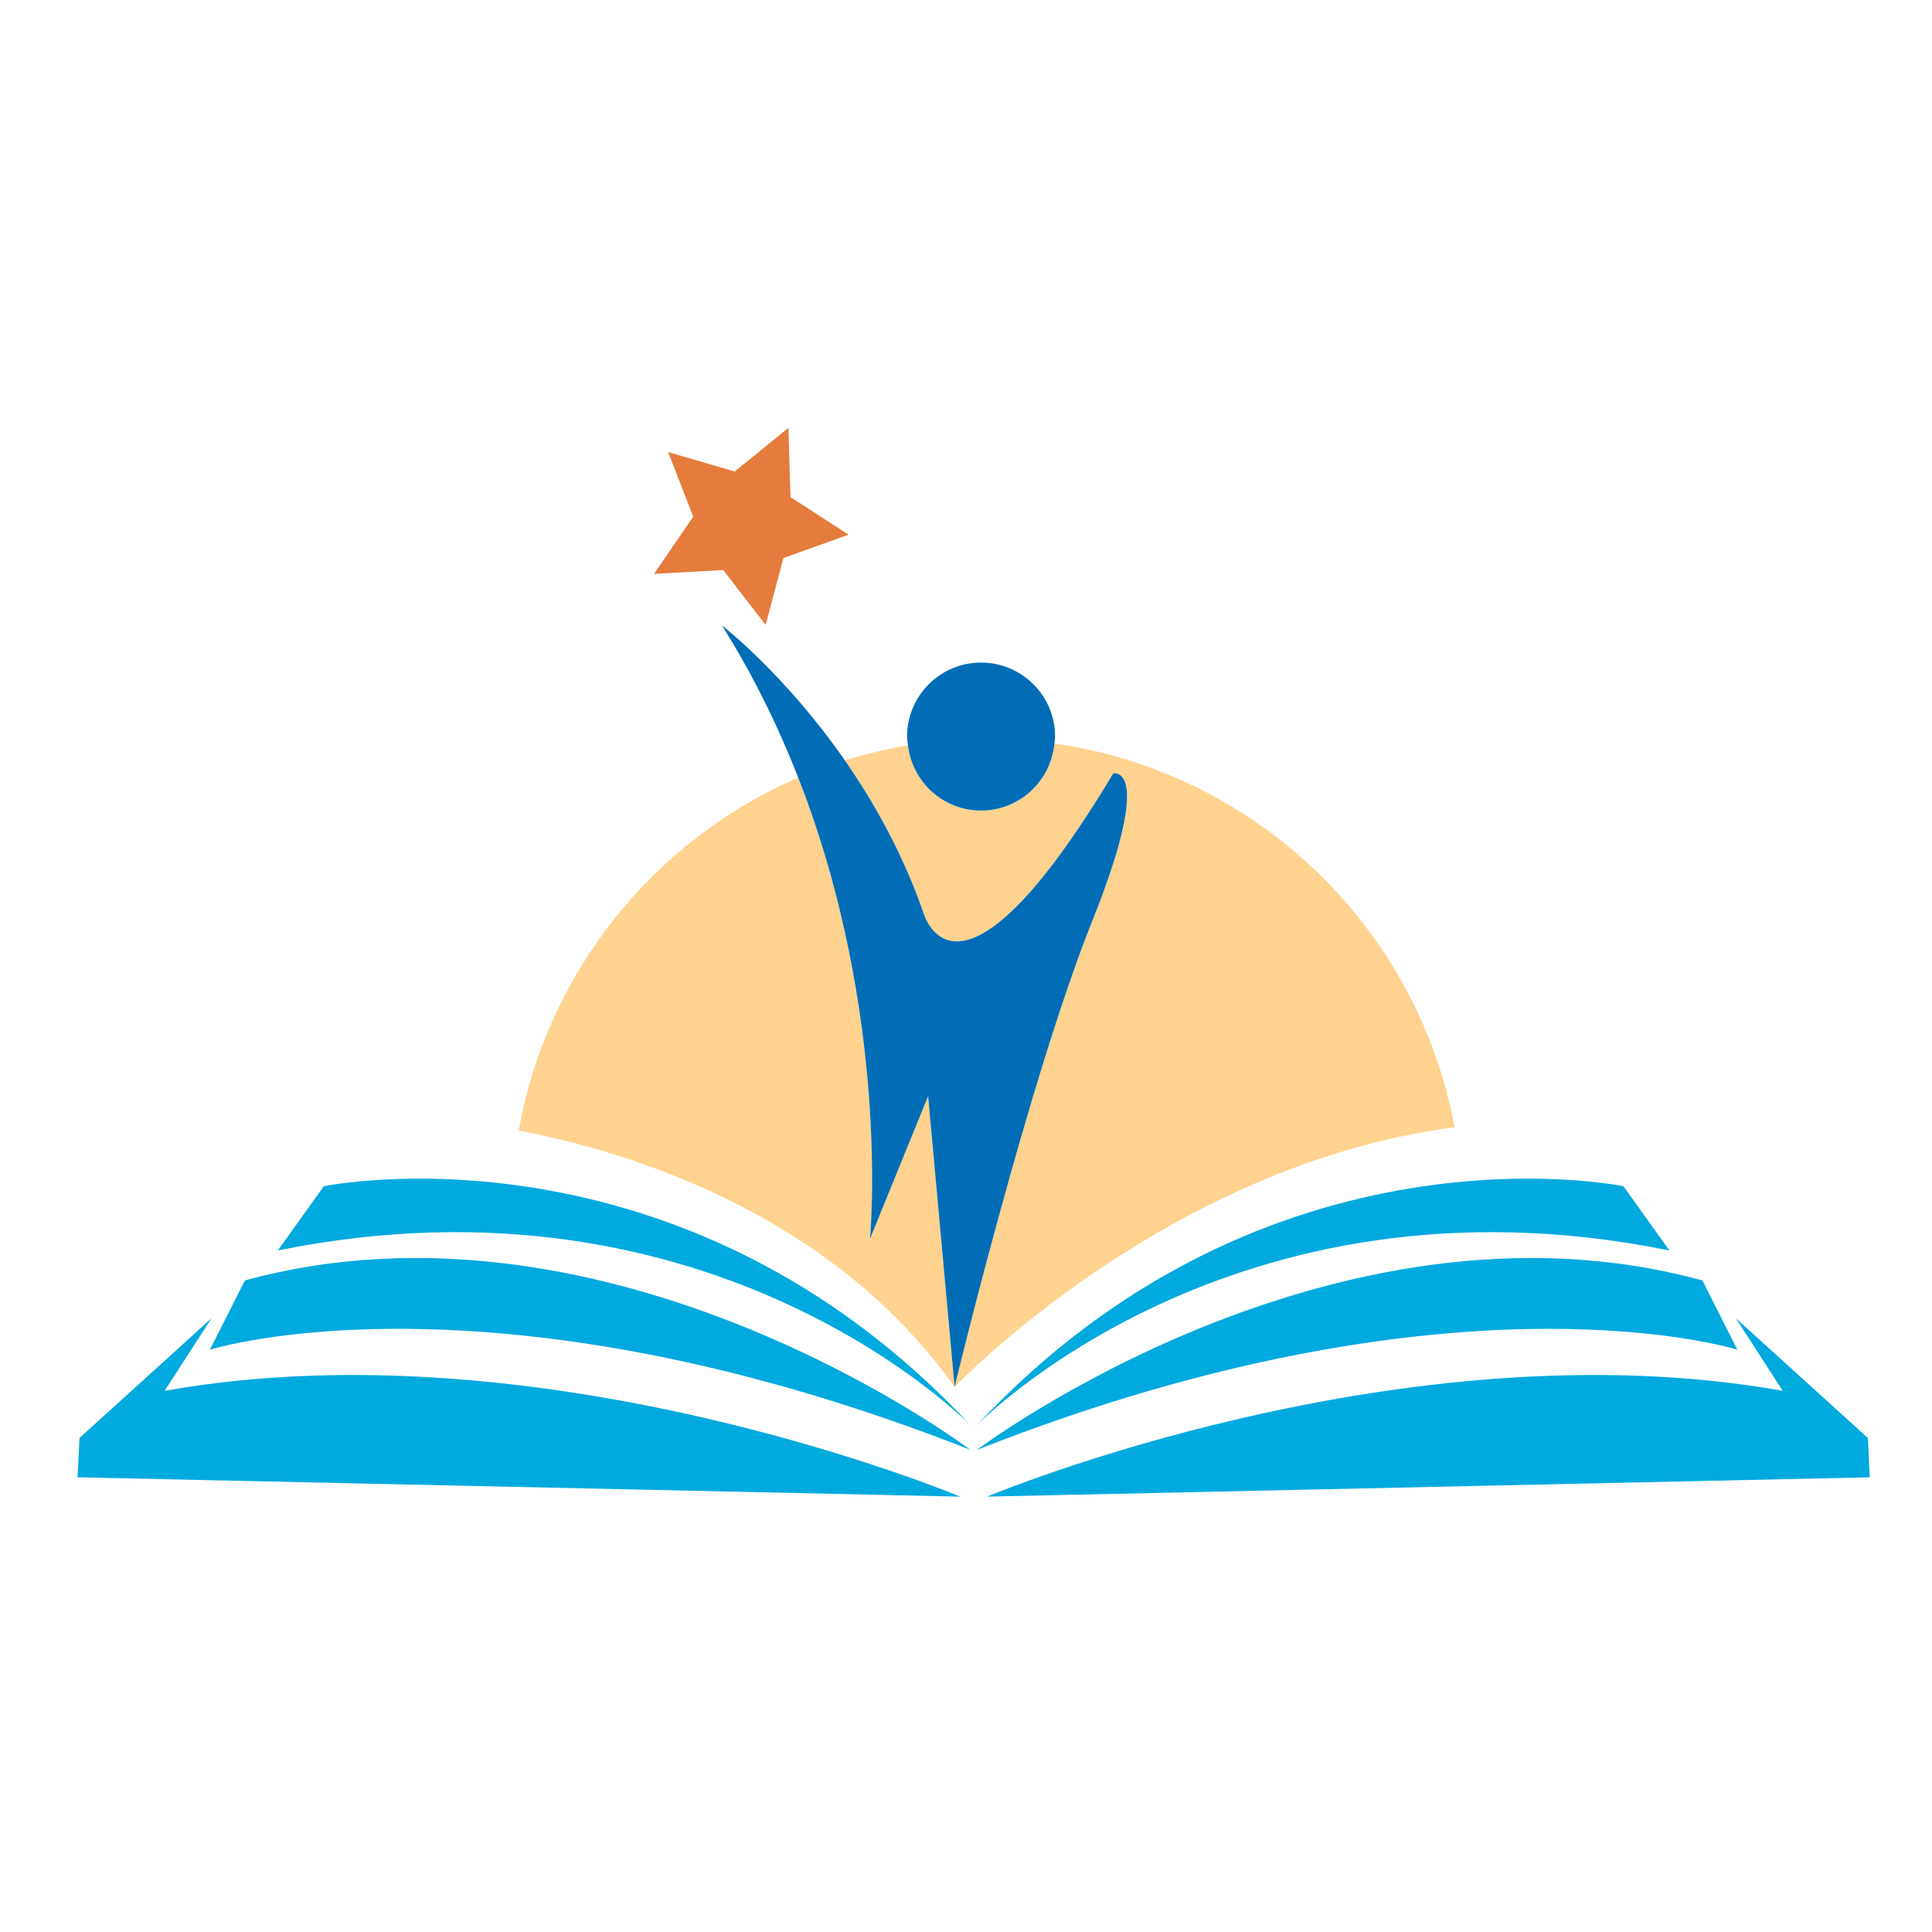 <?xml version="1.0" encoding="utf-8"?>
<!-- Generator: Adobe Illustrator 18.1.0, SVG Export Plug-In . SVG Version: 6.00 Build 0)  -->
<svg version="1.1" id="Layer_1" xmlns="http://www.w3.org/2000/svg" xmlns:xlink="http://www.w3.org/1999/xlink" x="0px" y="0px"
	 viewBox="0 0 2000 2000" enable-background="new 0 0 2000 2000" xml:space="preserve">
<g>
	<path fill="#FFD28F" d="M1152.4,800.8c0,0,43.8-10.9-21.9,153.3c-65.7,164.2-142.3,481.7-142.3,481.7s219-230.2,517.6-268.8
		c-38.2-206.4-205.1-367.6-414.3-397.3c-3.6,38.9-36,69.5-75.9,69.5c-39.2,0-71.2-29.6-75.7-67.6c-22.3,3.7-44.1,9-65.3,15.6
		c30,43.2,59.5,95.5,80.8,156C955.4,943.1,988.2,1074.5,1152.4,800.8z"/>
	<path fill="#FFD28F" d="M988.2,1435.7l-27.4-301l-60.2,147.8c0,0,22.2-230.8-74.3-477.5c-149.2,64.6-260,200.9-289.3,365.4
		C638.5,1189.4,856.8,1250.5,988.2,1435.7z"/>
	<path fill="#00A9DE" d="M1798.5,1397.2l-36.2-71.7c-380.7-104-751,175.4-751,175.4C1508.1,1305.2,1798.5,1397.2,1798.5,1397.2z"/>
	<path fill="#00A9DE" d="M1933.6,1488.6l-136.7-124l48.6,75.2c-395.4-70.6-823.6,109.5-823.6,109.5l913.7-20L1933.6,1488.6z"/>
	<path fill="#00A9DE" d="M1728.2,1294.5l-47.6-66.5c0,0-367.7-76.6-670.4,248.4C1010.2,1476.4,1274.5,1202.2,1728.2,1294.5z"/>
	<path fill="#00A9DE" d="M253.5,1325.5l-36.2,71.7c0,0,290.3-92,787.1,103.6C1004.5,1500.8,634.2,1221.5,253.5,1325.5z"/>
	<path fill="#00A9DE" d="M170.4,1439.8l48.6-75.2l-136.7,124l-2,40.7l913.7,20C994,1549.4,565.8,1369.2,170.4,1439.8z"/>
	<path fill="#00A9DE" d="M335.2,1228l-47.6,66.5c453.6-92.3,718,181.9,718,181.9C703,1151.4,335.2,1228,335.2,1228z"/>
	<path fill="#006DB6" d="M900.6,1282.5l60.2-147.8l27.4,301c0,0,76.6-317.5,142.3-481.7c65.7-164.2,21.9-153.3,21.9-153.3
		c-164.2,273.7-197.1,142.3-197.1,142.3c-21.3-60.5-50.8-112.8-80.8-156c-62.3-89.6-127.2-139.6-127.2-139.6
		c32.6,51.8,58.4,105,79,157.5C922.8,1051.7,900.6,1282.5,900.6,1282.5z"/>
	<path fill="#006DB6" d="M1015.6,839.1c39.9,0,72.3-30.6,75.9-69.5c0.2-2.4,0.7-4.7,0.7-7.1c0-42.3-34.3-76.6-76.6-76.6
		c-42.3,0-76.6,34.3-76.6,76.6c0,3.1,0.6,6,0.9,9C944.4,809.5,976.3,839.1,1015.6,839.1z"/>
	<polygon fill="#E57B3D" points="748.7,590.1 792.6,646.9 811,577.6 878.5,553.5 818.3,514.6 816.2,442.9 760.6,488.1 691.7,468 
		717.6,534.8 677.1,594.1 	"/>
</g>
</svg>
